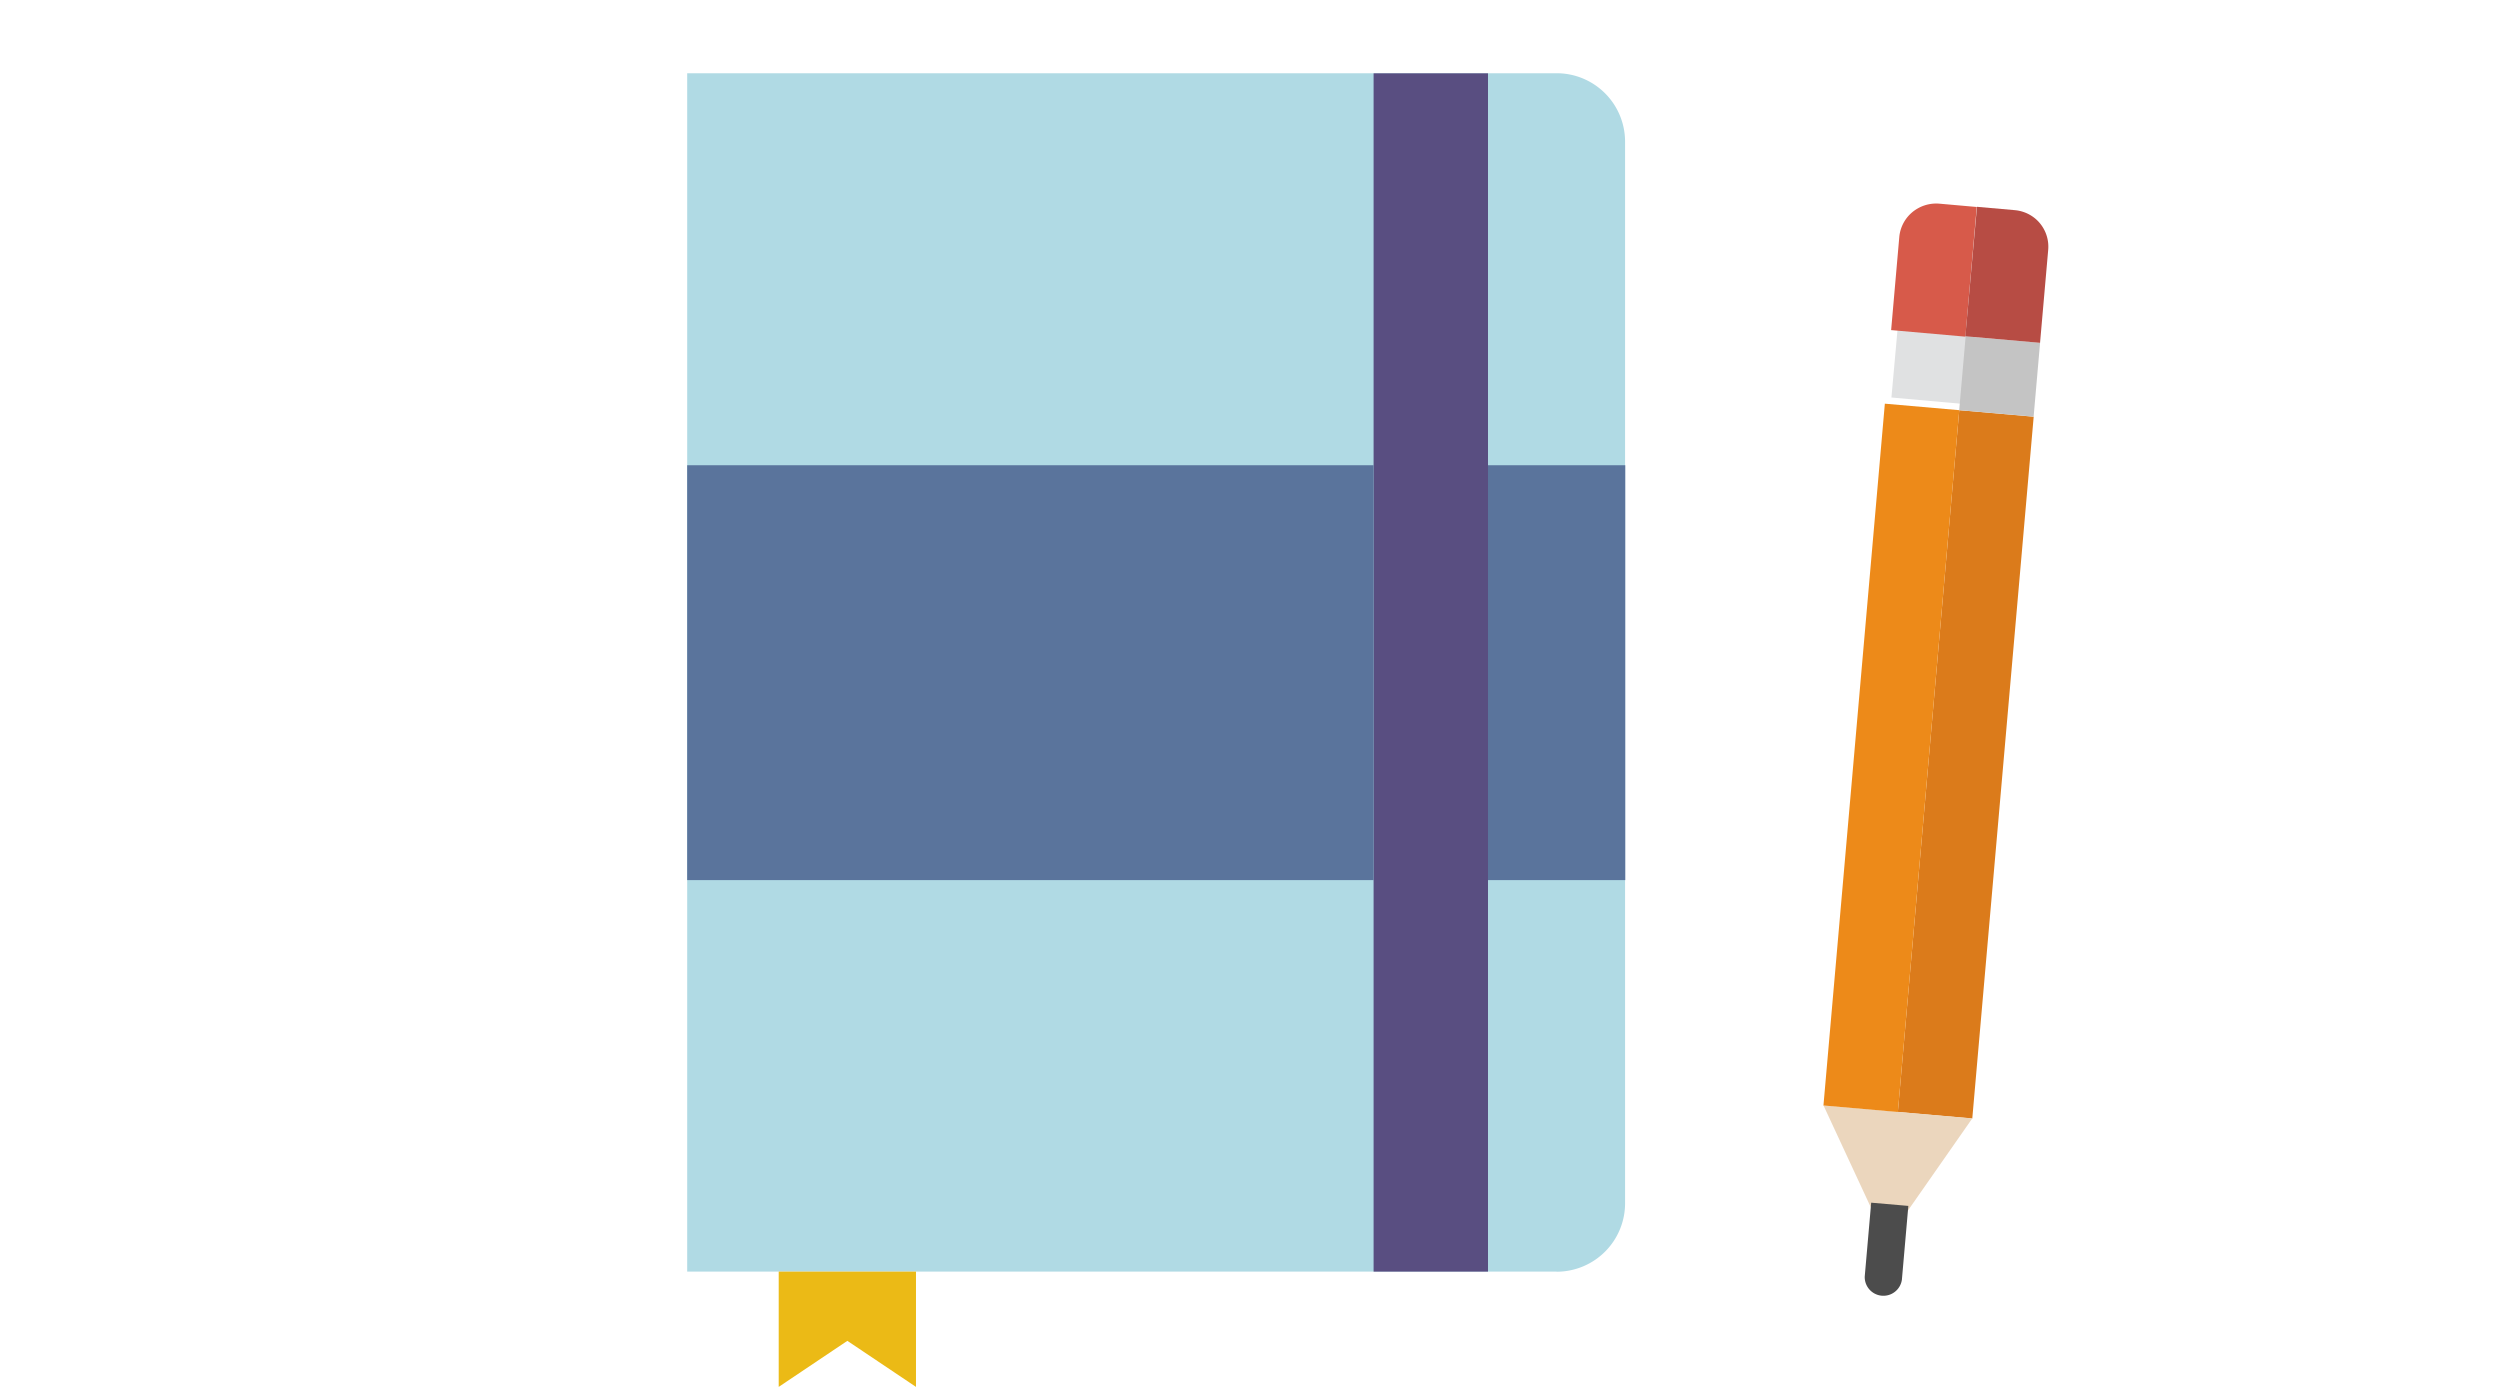 <svg id="Layer_1" data-name="Layer 1" xmlns="http://www.w3.org/2000/svg" viewBox="0 0 255.68 142.84"><defs><style>.cls-1{fill:#b0dae4;}.cls-2{fill:#594e81;}.cls-3{fill:#5a749c;}.cls-4{fill:#ebba16;}.cls-5{fill:#ed8a19;}.cls-6{fill:#e0e1e2;}.cls-7{fill:#d75a4a;}.cls-8{fill:#db7b1b;}.cls-9{fill:#c4c4c4;}.cls-10{fill:#b74c44;}.cls-11{fill:#ebd6bd;}.cls-12{fill:#4c4c4c;}</style></defs><title>tutorial icon_v2</title><g id="Page-1"><g id="Tutorial-1"><g id="Group-3"><g id="notebook-"><g id="Capa_1" data-name="Capa 1"><path id="Shape" class="cls-1" d="M159.2,130.05H70.28V7.49H159.2a7,7,0,0,1,7,7V123a7,7,0,0,1-6.94,7.06H159.2Z"/><rect id="Rectangle-path" class="cls-2" x="140.48" y="7.5" width="11.7" height="122.55"/><g id="Group"><rect id="Rectangle-path-2" class="cls-3" x="70.28" y="47.58" width="70.2" height="42.43"/><rect id="Rectangle-path-3" class="cls-3" x="152.18" y="47.58" width="14.04" height="42.43"/></g><polygon id="Shape-2" class="cls-4" points="93.68 141.84 86.66 137.13 79.64 141.84 79.64 130.05 93.68 130.05 93.68 141.84"/></g></g><g id="Group-2"><path id="Shape-3" class="cls-5" d="M198.35,20.83a6.89,6.89,0,0,0-1.48,0,6.89,6.89,0,0,1,1.48,0h0Z"/><rect id="Rectangle-path-4" class="cls-6" x="193.11" y="34.03" width="7.58" height="7.64" transform="matrix(0.09, -1, 1, 0.09, 142.03, 230.7)"/><path id="Shape-4" class="cls-7" d="M196.19,21.29a3.75,3.75,0,0,0-1.94,3h0a3.75,3.75,0,0,1,1.94-3h0Z"/><path id="Shape-5" class="cls-7" d="M202.18,21.17l-3.83-.34a3.82,3.82,0,0,0-1.5.17,3.61,3.61,0,0,0-.67.29,3.75,3.75,0,0,0-1.94,3l-0.83,9.47L201,34.43l1.16-13.22h0v0Z"/><rect id="Rectangle-path-5" class="cls-8" x="165.01" y="74.35" width="72.05" height="7.64" transform="translate(105.65 271.63) rotate(-85)"/><rect id="Rectangle-path-6" class="cls-9" x="200.71" y="34.69" width="7.58" height="7.64" transform="translate(148.32 238.87) rotate(-85)"/><path id="Shape-6" class="cls-10" d="M208.64,35.06l0.83-9.47a3.75,3.75,0,0,0-1.35-3.26,3.79,3.79,0,0,0-2.1-.84l-3.83-.34L201,34.39l7.61,0.67h0Z"/><polygon id="Shape-7" class="cls-11" points="201.71 114.38 186.49 113.05 192.94 126.94 201.71 114.38"/><path id="Shape-8" class="cls-12" d="M190.71,130.55a1.91,1.91,0,0,0,3.8.33l0.66-7.55-3.8-.33-0.66,7.55h0Z"/><rect id="Rectangle-path-7" class="cls-5" x="157.4" y="73.68" width="72.05" height="7.64" transform="translate(99.37 263.44) rotate(-85)"/></g></g></g></g></svg>